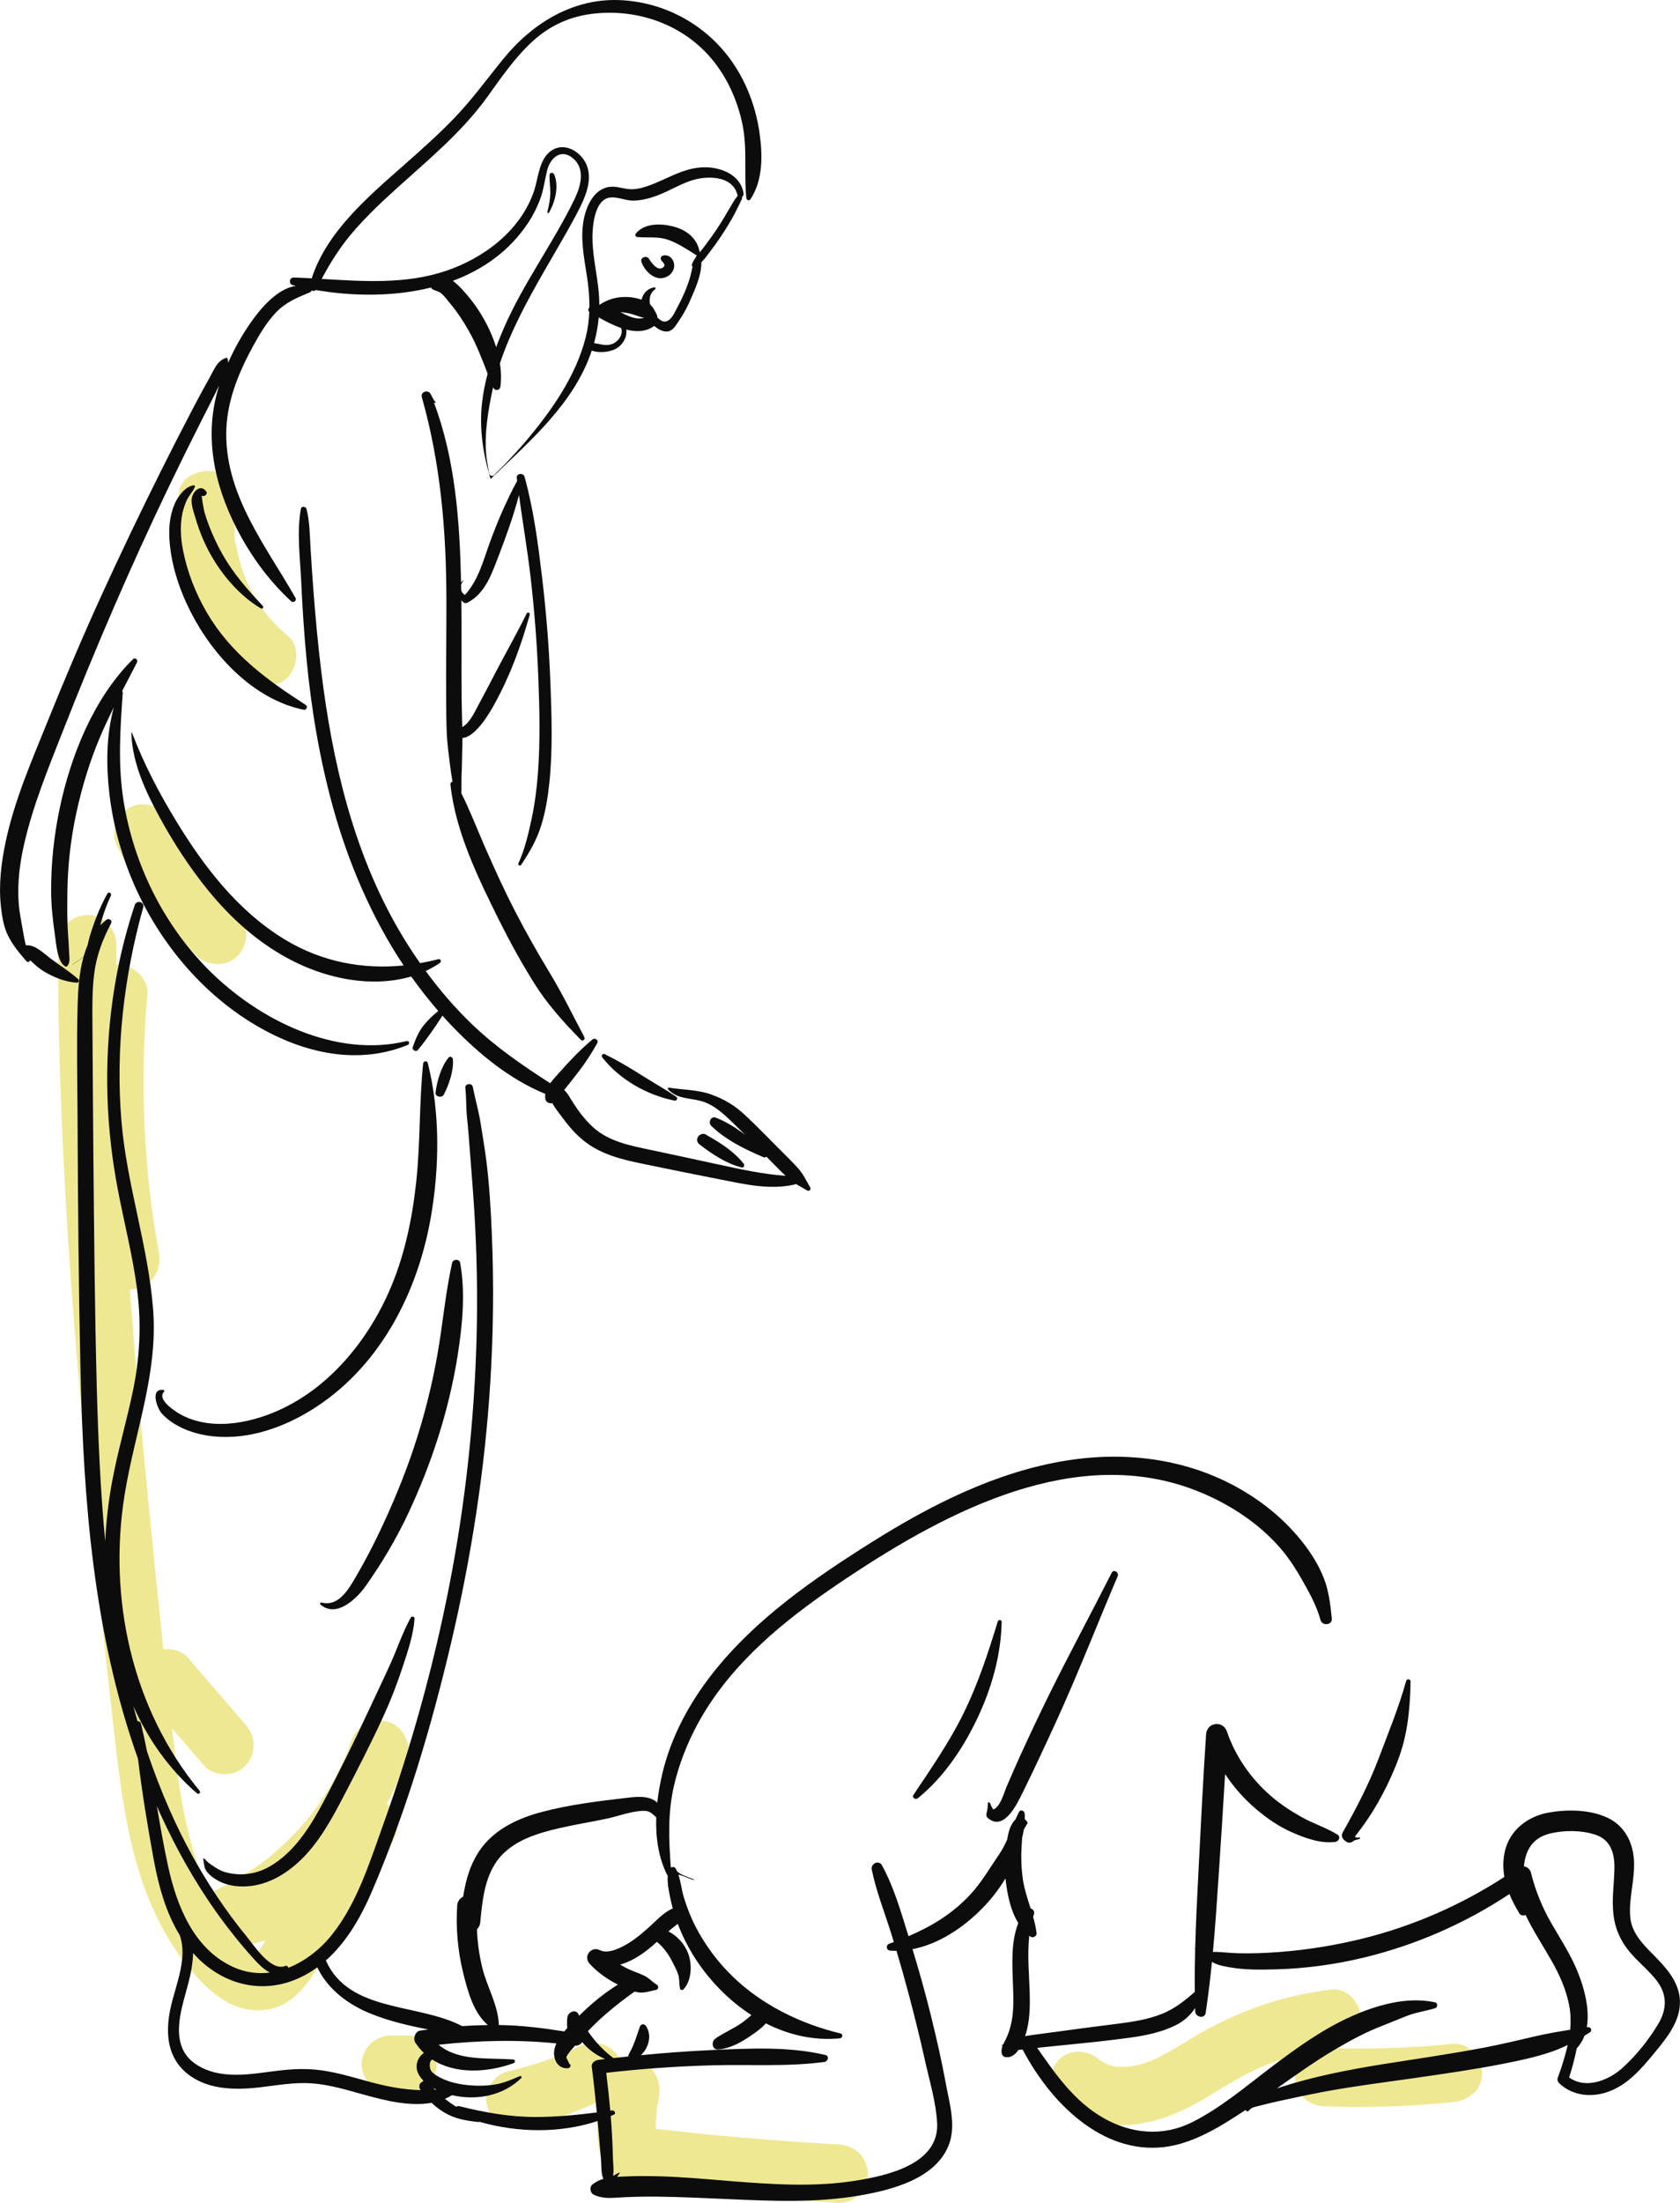 <svg xmlns="http://www.w3.org/2000/svg" width="824" height="1080" viewBox="0 0 824 1080"><g id="a"/><g id="b"><g id="c"><g id="d"><g><path d="M189.73 843.97c-7.95-1.81-14.98 2.41-17.59 9.99-.83 2.4-1.72 4.77-2.65 7.13-.03.09-.07.17-.1.24-.05.1-.1.21-.16.34-.45.99-.89 1.98-1.35 2.96-2.01 4.26-4.23 8.41-6.66 12.44-2.44 4.04-5.12 7.89-7.89 11.71l-.16.21c-.31.4-.63.79-.95 1.19-.68.84-1.38 1.68-2.08 2.51-1.52 1.8-3.09 3.55-4.7 5.27-3.22 3.44-6.61 6.72-10.15 9.82-1.77 1.55-3.59 3.05-5.43 4.52l-.13.1c-.12.08-.26.18-.43.3-1.03.74-2.05 1.5-3.08 2.22-7.38 5.17-15.25 9.58-23.48 13.23-.15-.31-.32-.61-.47-.92-.78-1.6-1.51-3.22-2.25-4.83-.04-.08-.07-.15-.1-.22-.04-.1-.08-.2-.12-.32-.39-1-.79-2-1.17-3.01-1.46-3.89-2.76-7.84-3.93-11.83-2.31-7.94-4.09-16.03-5.55-24.16-.72-4.01-1.35-8.03-1.93-12.06-.13-.88-.25-1.76-.37-2.64l-.02-.15c-.3-2.37-.6-4.75-.88-7.12-.53-4.48-1.05-8.97-1.56-13.45l15.76 18.28c4.9 5.69 15.26 5.4 20.23.0 5.56-6.06 5.23-14.16.0-20.23-9.42-10.92-18.83-21.85-28.25-32.77-2.86-3.32-7.58-4.59-12-4.01-2.59-24.44-5.03-48.91-7.44-73.36-3.39-34.39-6.46-68.8-8.99-103.26 1.45.07 2.89-.09 4.24-.53 7.9-2.56 11.43-9.69 9.99-17.59-1-5.48-1.93-10.98-2.75-16.49-.21-1.38-.4-2.76-.6-4.14l-.1-.73-.04-.3c-.31-2.54-.64-5.07-.93-7.61-1.23-10.84-2.1-21.73-2.6-32.63-.99-21.58-.51-43.21 1.35-64.73.65-7.47-7.04-14.63-14.3-14.3-.31.01-.6.05-.9.08-.02-3.4-.02-6.81-.02-10.21.0-7.48-6.58-14.65-14.3-14.3-7.76.35-14.29 6.28-14.3 14.3-.1 89.61 6.51 179.04 15.22 268.18 4.25 43.47 8.58 86.99 13.75 130.36 4.34 36.37 11.14 73.56 34.83 102.78 7.09 8.75 16.84 18.67 28.33 20.81 7.36 1.37 14.85.35 21.1-3.97 5.24-3.62 9.11-8.51 12.47-13.89 13.33-21.3 25.83-43.16 38.73-64.72 3.36-5.75 2.07-13.89-3.06-18.16 3.89-7.3 7.21-14.9 9.9-22.72 2.44-7.08-2.78-15.95-9.99-17.59zm-62.02 111.43c-.05.07-.09.14-.13.21-.07.07-.15.14-.23.22-.24.23-.58.66-.93 1.08-.05.02-.1.04-.15.05h0l-.05.02-.09-.05c-.06-.02-.13-.03-.2-.05.02-.01.07.0.13.0-.71-.42-1.41-.85-2.1-1.29.01-.04-1.65-1.26-1.9-1.49-.21-.19-.41-.38-.61-.57 2.99-.64 5.95-1.41 8.87-2.29-.86 1.39-1.72 2.78-2.6 4.15z" fill="#efe892"/><path d="M126.05 956.89l.07.04.13.03h0c-.08-.04-.15-.06-.2-.07h0z" fill="#efe892"/></g><path d="M141.21 311.75c-2.53-2.13-4.94-4.38-7.2-6.79-1.25-1.34-2.44-2.73-3.62-4.14-.22-.26-.37-.43-.46-.53-.33-.46-.64-.94-.96-1.39-1.9-2.7-3.65-5.51-5.23-8.41-.79-1.45-1.54-2.92-2.25-4.42-.01-.02-.17-.37-.36-.76-.13-.34-.78-1.83-.8-1.9-1.18-3.08-2.2-6.24-3.03-9.43-.41-1.6-.78-3.21-1.1-4.83-.18-.9-.33-1.8-.5-2.71-.44-2.39-.13.47.03.54-.97-.38-.66-9.23-.67-10.42.0-1.65.04-3.3.14-4.95.04-.73.1-1.46.16-2.19.05-.62.52-4.4.0-.57.55-3.99.68-7.39-1.44-11.02-1.74-2.97-5.14-5.8-8.55-6.57-6.72-1.53-16.51 2.06-17.59 9.99-2.3 16.81-1.16 33.81 4.96 49.77 6.02 15.69 15.31 30.06 28.23 40.96 5.71 4.82 14.7 6.02 20.23.0 4.88-5.31 6.1-15.07.0-20.23z" fill="#efe892"/><path d="M116.7 448.29c-3.53-3.61-6.95-7.33-10.22-11.17-1.64-1.92-3.23-3.88-4.81-5.85-.18-.22-.32-.4-.44-.54-.11-.15-.25-.33-.41-.56-.76-1.01-1.51-2.02-2.25-3.04-5.94-8.17-11.26-16.77-16-25.69-3.51-6.62-13.26-9.2-19.57-5.13-6.73 4.34-8.89 12.49-5.13 19.57 10.23 19.26 23.36 37.06 38.6 52.65 5.24 5.36 15.04 5.65 20.23.0 5.29-5.76 5.59-14.51.0-20.23z" fill="#efe892"/><path d="M214.1 1012.29c-.35-7.75-6.28-14.3-14.3-14.3h-8.14c-3.67.0-7.52 1.6-10.11 4.19-2.48 2.48-4.35 6.55-4.19 10.11.35 7.75 6.28 14.3 14.3 14.3h8.14c3.67.0 7.52-1.6 10.11-4.19s4.35-6.55 4.19-10.11z" fill="#efe892"/><path d="M425.7 1065.68c-.36-8.1-6.29-13.86-14.3-14.3-21.79-1.19-43.55-2.85-65.27-5-5.19-.51-10.38-1.06-15.57-1.63-2.83-.31-5.66-.63-8.49-.96-.14-.02-.29-.03-.44-.04.0-.45.0-.91.02-1.36.06-2.78.28-5.55.53-8.32.04-.42.06-.7.07-.87.04-.2.09-.46.16-.84.25-1.37.48-2.74.75-4.1 1.45-7.32-2.08-15.79-9.99-17.59-2.74-.62-5.76-.44-8.52.46-.31-.91-.71-1.77-1.22-2.57-4.44-6.89-12.37-8.67-19.57-5.13-1.57.77-3.14 1.53-4.73 2.26-.36.17-3.38 1.46-3.43 1.51-2.56 1.04-5.13 2.02-7.74 2.94-6.19 2.17-12.5 3.95-18.89 5.42-7.3 1.67-12.3 10.47-9.99 17.59 2.47 7.64 9.77 11.78 17.59 9.99 12.89-2.95 25.36-7.39 37.34-12.96-.5 3.82-.83 7.67-.95 11.52-.2 6.82-.02 14.22 4.1 19.99 5.18 7.25 12.3 9.18 20.66 10.21 6.12.76 12.25 1.42 18.39 2.07 25 2.65 50.07 4.65 75.18 6.02 7.48.41 14.63-6.87 14.3-14.3z" fill="#efe892"/><path d="M726.9 1016.36c-.32-7.1-6.33-15.11-14.3-14.3-20.11 2.03-40.32 2.73-60.52 2.11h.09c.17-.03.55-.08 1.16-.15 7.41-.86 14.68-5.96 14.3-14.3-.31-7.01-6.34-15.23-14.3-14.3-25.13 2.92-48.03 11.2-69.62 24.36-4.82 2.93-9.62 5.91-14.64 8.48-1.11.57-2.25 1.08-3.36 1.64-.32.14-.56.25-.75.33-.53.21-1.06.42-1.6.61-2.22.81-4.48 1.47-6.79 1.97-.38.08-.76.15-1.13.23-.67-.05-2.66.27-2.99.29-1.41.06-2.83.05-4.24-.04-.35-.03-.7-.05-1.05-.08-.42-.04-.71-.07-.89-.09-.57-.17-1.13-.38-1.46-.47-.56-.15-1.12-.33-1.68-.51-.65-.39-2.24-1.12-2.43-1.24-.3-.18-.59-.39-.88-.59-.1-.09-.21-.18-.34-.3-5.58-4.98-14.8-5.91-20.23.0-5 5.45-5.96 14.9.0 20.23 9.66 8.63 22.39 12.7 35.32 11.55 13.08-1.16 24.8-6.19 36.05-12.78 5.24-3.07 10.34-6.36 15.62-9.35 2.59-1.46 5.22-2.85 7.89-4.15 1.15-.56 2.31-1.1 3.47-1.63.57-.26 1.15-.51 1.72-.76.19-.08.42-.17.74-.3 5.58-2.13 11.2-4.08 16.98-5.59 1.83-.48 3.67-.91 5.52-1.31-4.4 2.54-7.58 7.4-7.35 12.48.36 7.98 6.28 14.01 14.3 14.3 21.05.76 42.12.08 63.08-2.03 7.42-.75 14.67-6.04 14.3-14.3z" fill="#efe892"/><g><path d="M689.69 824.11c-3.55 12.88-8.71 25.34-13.42 37.84-4.77 12.67-11.05 24.67-17.69 36.45-.84 1.5-.26 3.12 1.07 4.07.27.19.54.39.81.58.96.69 2.57.4 3.36-.43.48-.51 2.41-.72 3.1-1.08.39-.2.11-.78-.29-.68-1.22.31-1.73.03-2.05-.51 8.41-10.42 14.9-22.08 19.96-34.49 2.76-6.76 4.6-13.24 5.7-20.43 1.06-6.98 1.51-13.95 1.61-21.02.02-1.24-1.82-1.48-2.15-.29z" fill="#0c0c0c"/><path d="M489.38 794.96c-4.67 15.36-9.61 30.44-16.71 44.9-6.96 14.19-15.86 27.05-24.64 40.13-.93 1.39 1.03 2.57 2.15 1.66 12.8-10.39 22.36-24.7 29.35-39.52 6.86-14.55 11.47-30.73 11.76-46.91.02-1.11-1.59-1.29-1.91-.26z" fill="#0c0c0c"/><path d="M545.24 771.14c-10.07 19.89-20.67 39.5-30.55 59.47-4.81 9.73-9.44 19.59-13.97 29.45-2.4 5.23-4.64 10.52-6.95 15.79-1.27 2.89-3.07 10.09-6.64 11.33-.62-1-1.14-2.03-1.58-3.16-.2-.53-1.02-.49-1.03.14.0 1.7-.2 3.28-.67 4.91-.21.74.0 1.71.59 2.23 7.87 6.85 14.33-6.7 16.96-12.03 5.75-11.65 11.21-23.4 16.62-35.22 10.73-23.43 20.04-47.49 30.15-71.2.83-1.95-1.92-3.7-2.93-1.71z" fill="#0c0c0c"/><path d="M286.64 508.53c-5.56-10.45-10.66-21.04-16.8-31.18-5.99-9.88-11.69-19.94-17.01-30.2-5.32-10.26-10.08-20.77-14.74-31.34-3.91-8.89-7.41-18.13-11.79-26.84.1-3.37-.06-6.78.12-10.14.21-3.87.18-7.78.3-11.65.06-1.78.07-3.57.07-5.36 6.64-.36 13.79-13.02 16.02-17.12 7.61-13.94 12.73-28.11 17.03-43.32.25-.87-1.08-1.49-1.5-.63-5.08 10.38-10.91 20.45-16.2 30.74-2.6 5.06-5.29 10.06-7.97 15.08-1.29 2.41-4.01 8.21-7.44 9.87-.1-4.78-.28-9.56-.32-14.33-.13-15.93.08-31.85-.11-47.78.35.4.76.78 1.21 1.12.52.39 1.29.28 1.83.0 8.77-4.52 11.98-14.5 15.31-23.13 3.77-9.77 7.23-19.52 9.9-29.58 1.83 13.47 4.15 26.88 5.71 40.39 1.89 16.38 3.16 32.84 3.79 49.32.59 15.55.96 31.25-.22 46.78-.57 7.5-1.52 14.92-3.09 22.28-1.52 7.13-3.39 15.1-6.45 21.72-.41.9.78 1.62 1.33.78 4.26-6.41 7.64-12.19 9.92-19.58 2.05-6.66 3.17-13.61 3.9-20.53 1.7-16.13 1.15-32.62.54-48.8-.65-17.08-1.98-34.12-3.99-51.09-1.99-16.83-4.17-33.92-8.71-50.27-.56-2.03-4.08-1.72-3.82.52.06.5.13 1.01.19 1.51-5.2 9.63-9.51 19.58-13.27 29.87-3.26 8.9-5.75 18.99-12.38 26.07-.86-.54-1.46-1.33-1.77-2.23-.02-.91-.03-1.82-.05-2.74.2-.71.57-1.4 1.12-2.02.07-.08-.03-.23-.12-.16-.39.29-.72.62-1.03.96-.64-29.65-2.8-60.27-13.32-88.17.12.05.24.11.33.17.3.2.68-.28.39-.51-1.01-.82-1.72-2.89-2.44-4.02-1.37-2.14-4.94-.81-4.2 1.77 9.19 32.38 11.94 65.23 12.05 98.78.05 16.75-.26 33.5-.11 50.25.07 8.09.0 16.29 1.02 24.33.63 4.91 1.18 10.09 2.09 15.14-.6.14-1.1.61-1.03 1.33 2.42 23.06 13.58 45.86 23.77 66.38 5.27 10.59 10.99 20.96 17.25 30.99 6.46 10.35 14.46 19.2 22.98 27.88.87.89 2.25-.24 1.68-1.3z" fill="#0c0c0c"/><path d="M331.63 537.69c-5.62-3.78-11.58-7.13-17.31-10.75-5.82-3.68-11.5-7.04-17.67-10.09-1.09-.54-1.95.7-1.24 1.6 8.47 10.81 21.88 18.49 35.41 21.15 1.17.23 1.81-1.24.81-1.91z" fill="#0c0c0c"/><path d="M397.41 582.21c-2.01-3.44-3.39-6.55-6.06-9.52-2.8-3.11-5.79-6.02-8.75-8.97-5.8-5.78-11.48-11.72-17.48-17.29-4.93-4.58-9.94-7.5-16.22-9.8-6.52-2.38-13.92-2.25-20.72-3.36-.48-.08-.84.44-.48.83 4.32 4.8 10.71 4.15 16.51 5.82 6.77 1.95 12.18 7.6 17.12 12.4 1.38 1.34 2.74 2.69 4.1 4.05-4.52-3.45-9.36-6.49-14.4-8.42-2.27-.87-3.82 2.36-2.28 3.91 6.84 6.9 16.86 11.72 25.69 15.5.53.23 1.12.07 1.5-.26.54.55 1.08 1.11 1.62 1.66 2.56 2.61 5.11 5.23 7.77 7.73-10.89-.8-21.43-3.04-32.12-5.38-11.29-2.47-22.59-4.88-33.89-7.28-10.24-2.17-20.8-4.08-28.75-11.45-3.64-3.38-6.64-7.37-9.35-11.52-1.65-2.52-2.73-4.87-4.52-6.46 3-3.63 6.78-8.6 7.31-9.28 3.34-4.29 6.2-8.86 8.9-13.6.89-1.56-1.11-2.93-2.39-1.84-5.55 4.71-10.48 9.73-15.29 15.2-1.6 1.82-3.71 3.92-5.34 6.22-13.47-8.63-26.65-17.67-38.25-28.79-8.39-8.05-15.99-16.87-22.85-26.23 2.43-1.13 4.78-2.44 6.99-3.99.9-.63.38-2.12-.77-1.82-2.99.78-5.98 1.42-8.98 1.95-3.59-5.13-6.98-10.4-10.14-15.81-22.71-38.88-32.94-83.17-38.35-127.48-1.62-13.27-2.84-26.58-3.85-39.91-.52-6.81-.97-13.63-1.38-20.44-.39-6.37-.37-12.9-2-19.09-.34-1.29-2.48-1.42-2.74.0-2.1 11.58-.32 24.41.2 36.13.55 12.48 1.39 24.96 2.57 37.4 2.32 24.47 6.4 48.92 12.95 72.63 7.57 27.39 18.93 54.02 34.69 77.71-20.17 2.02-40.21-1.79-58.21-12.68-22.78-13.78-39.38-35.27-53.08-57.67-8.57-14.01-16.08-28.36-21.94-43.72-.07-.17-.35-.16-.34.05.5 14.89 6.95 28.63 13.97 41.5 6.81 12.49 14.64 24.5 23.6 35.56 17.75 21.93 41.48 39.53 69.9 43.94 9.73 1.51 20.2 1.25 29.81-1.58 4.14 5.85 8.57 11.49 13.28 16.91-2.4 1.93-4.66 4.06-6.63 6.38-2.93 3.47-4.4 7.13-5.89 11.33-.49 1.37 1.56 2.6 2.5 1.45 4.45-5.44 8.3-11.02 12.06-16.86 1.62 1.81 3.27 3.59 4.95 5.34 13.01 13.5 28.1 25.89 45.54 33.04-.14.82-.17 1.65-.02 2.49.29 1.65 2 2.3 3.47 2.05 1.19 2.36 3.07 4.56 4.62 6.68 3.05 4.19 6.39 8.16 10.41 11.45 8.53 6.99 19.05 9.48 29.62 11.65 12.49 2.56 24.98 5.12 37.49 7.57 12.02 2.35 24.46 5.32 36.64 2.52.25-.06.47-.16.65-.28 1.78 1.1 3.63 2.07 5.57 3.22.92.55 2-.54 1.47-1.47z" fill="#0c0c0c"/><path d="M329.11 532.92s-.03.05.0.05.03-.05.0-.05z" fill="#0c0c0c"/><path d="M364.75 570.55c-4.82-6.09-11.49-10.29-18.22-14.06-2.48-2.14-6.89 2.02-3.26 4.76 6.25 4.71 12.79 9.17 20.42 11.13 1.14.29 1.71-1.01 1.07-1.83z" fill="#0c0c0c"/><path d="M199.47 510.43c-35.02 8.47-72.78-10.46-97.1-34.87-22.23-22.31-36.82-51.93-41.78-82.97-2.83-17.72-1.63-35.23-.38-53.01.03-.36-.12-.6-.32-.75 2.43-4.68 4.89-9.35 7.3-14.07.64-1.26-.94-2.59-2-1.54-19.19 19.01-30.45 47.1-35.92 73.14-2.85 13.57-4.3 27.43-4.19 41.3.06 6.99.89 14.02 1.88 20.94.54 3.77 1.21 13.54 5.21 15.29.23.1.48.1.66-.09 1.7-1.68 1.18-4.03 1.09-6.29-.13-3.22-.32-6.44-.55-9.66-.48-6.73-.39-13.45-.32-20.19.14-13.11 1.59-26.23 4.38-39.05 2.79-12.84 6.62-25.48 11.77-37.58 2.06-4.84 4.3-9.56 6.63-14.23-3.73 13.58-3.81 28.26-2.21 42.12 1.92 16.64 6.61 32.88 13.65 48.07 14.22 30.66 38.84 57.65 69.85 71.78 19.9 9.07 42.17 12.04 62.86 3.54 1.13-.46.73-2.18-.52-1.87z" fill="#0c0c0c"/><path d="M149.91 345.57c-19.08-12.21-36.76-25.22-48.42-45.17-5.58-9.55-9.67-19.99-11.77-30.86-1.02-5.28-1.38-10.9-.56-16.24.4-2.61 1.21-5.13 2.23-7.57 1.08-2.6 3.12-4.51 4.18-7.01.13-.32.0-.84-.45-.79-4.32.49-7.97 5.6-9.53 9.3-2.23 5.29-2.84 11.12-2.51 16.82.7 12.34 4.75 24.7 10.3 35.68 10.94 21.65 30.88 43.12 55.5 48.26 1.46.3 2.31-1.59 1.02-2.41z" fill="#0c0c0c"/><path d="M128.9 297.1c-7.38-7.95-14.13-15.47-19.56-24.95-2.61-4.56-4.9-9.43-6.79-14.33-.86-2.24-1.63-4.51-2.3-6.81-.29-1-1.48-8.03-1.29-7.94 1.26.61 3.16-.76 2.15-2.15-2.75-3.79-6.59.04-7.07 3.53-.41 2.98.94 6.45 1.75 9.28 1.05 3.68 2.35 7.27 3.86 10.78 5.6 13.07 15.94 26.5 28.32 33.8.77.45 1.53-.58.94-1.21z" fill="#0c0c0c"/><path d="M813.19 960.69c-5.73-5.96-12.76-11.85-13.58-20.63-.88-9.43 2.45-18.83 1.79-28.31-.62-8.9-4.77-16.76-13.12-20.62-8.55-3.95-19.44-4.07-28.58-2.48-10.38 1.8-19.37 8.68-21.66 19.3-.91 4.24-.88 8.33-.18 12.28-21.2 13.76-44.65 24.03-69.18 30.14-13.57 3.38-27.35 5.63-41.29 6.68-6.69.5-13.42.78-20.13.6-3.51-.1-6.99-.51-10.49-.65-.92-.04-1.38.0-1.87.05 1.17-12.61 2.02-25.25 2.85-37.88 1.08-16.45 2.17-32.9 3.13-49.36 4.28 6.45 9.43 12.3 15.4 17.34 5.4 4.56 11.21 8.51 17.69 11.34 6.32 2.76 13.92 5.51 20.94 4.57 1.82-.24 2.82-2.56.99-3.67-5.5-3.33-11.85-5.33-17.49-8.5-5.39-3.03-10.65-6.49-15.31-10.57-9.69-8.47-17.16-19.21-21.34-31.41-1.92-5.59-9.8-4.53-10.2 1.38-1.51 22.64-2.62 45.31-3.78 67.96-.63 12.37-1.26 24.77-1.58 37.17-.13-.08-.26-.15-.39-.23-.05-.03-.1.05-.05.09.15.09.29.18.44.26-.18 7.02-.26 14.04-.19 21.06-4.98 4.36-9.84 8.27-16.17 10.8-6.92 2.76-14.41 3.89-21.76 4.83-9.73 1.23-19.46 2.46-29.18 3.82-5.27.74-10.56 1.36-15.82 2.17-.09.01-.2.03-.29.04.16-.47.3-.92.42-1.33 1.83-6.11 2-12.7 1.85-19.02-.23-9.73-1.31-19.36-.21-28.89.21.17.4.35.62.51 1.13.84 3.14-.28 2.96-1.7-.35-2.73-.97-5.38-1.71-8.01.13-.42.24-.85.38-1.27.5-1.5-.43-2.55-1.62-2.85-1.63-5.2-3.39-10.39-4.01-15.88-.54-4.78-.74-9.65-.4-14.45.09-1.32.14-2.91.29-4.47.32-1.29.59-2.58.8-3.87.41-.86 1.78-3 1.75-3.07.04.09.17.06.14-.04-.26-1.03-.63-1.16-1.41-2.02.02-.93.0-1.85-.07-2.75-.11-1.37-2.05-2.18-2.79-.75-.62 1.21-1.19 2.44-1.73 3.68-2.55 2.48-3.45 6.21-4.03 9.76-1.12 2.53-2.37 4.99-3.97 7.32-4.61 6.72-8.47 13.57-14.06 19.61-8.71 9.42-19.01 15.66-30.4 20.53-3.61-11.72-7.11-24-13-34.75-1.55-2.84-5.61-.83-5.01 2.11 2.18 10.7 6.34 21.05 9.59 31.47.42 1.34.82 2.68 1.23 4.03-.74.28-1.49.55-2.24.82-1.83.66-1.52 3.24.46 3.38 1.03.07 2.06.1 3.08.09 2.15 7.2 4.19 14.42 6.11 21.68 2.81 10.62 5.47 21.28 7.84 32 2.21 9.97 5.42 20.46 5.99 30.67 1.12 20.18-24.32 25.82-39.68 28.31-20.5 3.32-41.39 1.87-61.98.22-11.76-.94-23.46-2.07-35.27-2.34-5.57-.13-11.16-.15-16.72.12-1.14.06-2.25.1-3.35.17.51-.6.97-1.27 1.35-2.05.06-.11-.11-.21-.17-.1l-3.12 1.6c.51-2.85-.04-6.14-.09-8.87-.09-4.97-.33-9.92-.65-14.88-.12-1.84-.26-3.68-.41-5.52.51-.22 1.01-.43 1.52-.66 1.29-.59.28-2.26-.88-2.09-.28.04-.57.08-.86.12-.55-6.2-1.24-12.38-1.99-18.56 17.12-1.96 34.31-3.18 51.54-3.67 18.49-.53 37.11.8 55.46-1.65 1.78-.24 2.56-2.93.46-3.43-17.98-4.21-36.69-3.24-55.03-2.43-11.82.52-23.63 1.39-35.41 2.54 3.8-3.61 5.53-9.7 2.48-14.34-.8-1.22-2.53-.96-3.01.39-1.61 4.57-2.86 9.13-5.37 13.39-.24.41-.32.81-.29 1.18-2.43.26-4.85.52-7.27.8-4.78-3.47-9.13-8.16-12.56-13.19 2.66-2.8 5.45-5.48 8.37-8.02 3.62-3.16 7.36-6.16 11.23-8.99 1.09-.8 2.22-1.58 3.31-2.41.56.15 1.12.28 1.68.37 3.11.51 5.86-.62 8.89-1.2 1.21-.23 1.32-1.98.33-2.55-2.12-1.24-3.68-3.13-5.85-4.25-2.43-1.25-5.14-2.04-7.62-3.19-1.58-.72-3.08-1.54-4.54-2.42.94-.24 1.9-.54 2.88-.94 4.76-1.91 8.87-4.76 12.75-8.07.82-.7 1.63-1.41 2.43-2.14 3.09 2.54 5.58 5.89 7.37 9.41.99 1.96 2.26 4.29 2.99 6.35.79 2.25.49 4.77.95 7.13.15.75 1.17.94 1.67.44 4.21-4.28 4.36-12.63 2.26-17.87-1.89-4.71-5.3-8.37-9.59-10.56 1.23-1.08 2.49-2.13 3.8-3.12.16-.12.44-.33.78-.6.51 1.34 1.06 2.67 1.63 4 4.49 10.37 10.84 19.69 18.73 27.79 4.76 4.89 10.06 9.28 15.77 12.95-1.47 1.23-2.91 2.5-4.48 3.64-4.19 3.04-9.02 4.93-13.23 7.89-2.09 1.47-1.65 5.62 1.45 5.34 5.97-.53 11.43-3.61 16.29-6.98 2.25-1.56 4.62-3.25 6.51-5.25.19-.2.36-.4.52-.59 11.11 5.65 23.47 8.57 36.31 7.35 1.29-.12 1.76-2.05.32-2.4-19.58-4.69-38.68-14.03-53.2-28.21-7.19-7.02-13.3-15.27-17.91-24.2-2.38-4.61-4.28-9.52-5.78-14.48-1.02-3.37-1.45-7.52-2.65-11.02 2.57.69 6.23 2.38 7.55 2.71.16.04.27-.2.12-.27-1.91-.92-6.81-2.21-8.33-4.1-.19-.41-.37-.81-.59-1.19h0c-.5-.92-1.62-1.04-2.44-.54-1-13.73-1.6-27.01 1.68-40.71 3.59-14.96 10.23-29.26 18.96-41.9 18.2-26.35 44.68-45.68 71.17-62.98 49.53-32.34 112.95-63.7 171.81-36.75 12.79 5.86 24.62 13.86 34.1 24.31 4.77 5.25 8.56 11.05 12.04 17.21 3.57 6.31 7.01 12.46 8.92 19.48.81 2.96 5.86 2.5 5.53-.75-.68-6.67-1.48-13.67-3.96-19.91-2.41-6.07-5.76-11.54-9.74-16.71-8.43-10.97-19.2-19.99-31.18-26.87-25.99-14.91-56.04-18.68-85.34-13.99-34.39 5.51-66.35 21.71-95.55 40.08-28.37 17.84-57.03 37.64-77.93 64.23-11.44 14.54-20.36 31.01-24.65 49.09-1.08 4.57-1.97 9.39-2.51 14.31-3.86-3.66-10.18-2.91-15.02-2.35-13.92 1.63-28.22 3.35-41.79 6.97-11.08 2.96-22.04 7.96-29.17 17.27-5.43 7.1-7.87 15.54-9.23 24.21-1.55.78-2.79 2.25-2.92 4.2-.71 11.17.27 22.42 2.97 33.29 2.18 8.79 4.94 19.36 12.07 25.46-4.22.05-8.43.22-12.63.51-21.65-11.38-55.48-6.53-66.83-32.17 10.25-9.03 17.31-21.53 22.69-34.08 16.78-39.14 29.12-80.65 38.84-122.06 9.82-41.85 16.49-84.61 19.14-127.53 1.5-24.19 1.77-48.45.73-72.67-.51-12.01-1.19-24.11-2.72-36.04-.78-6.06-1.8-12.06-2.76-18.09-.97-6.07-2.67-11.85-3.85-17.88-.4-2.04-3.91-1.61-3.67.5.57 5 .33 9.94.88 14.91.57 5.25.94 10.51 1.34 15.78.78 10.27 1.65 20.53 2.26 30.81 1.19 20.02 1.59 40.08 1.07 60.13-1.05 40.94-5.49 81.84-13.33 122.04-7.81 40.06-18.81 79.48-32.6 117.89-6.53 18.18-12.68 38.06-24.83 53.41-5.65 7.14-13.19 13.17-21.54 16.44-.21-.66-.85-1.2-1.58-.89-7.03 2.89-15.41-10.17-19.13-14.71-5.18-6.3-10.01-12.88-14.53-19.67-8.86-13.3-16.51-27.39-22.97-42-4.17-9.43-7.87-19.06-11.16-28.82-.9-4.55-1.88-9.1-2.96-13.62-.2-.83-.95-1.2-1.68-1.17-.72-2.47-1.42-4.94-2.08-7.43 7.19 16.2 17.41 30.83 31.23 42.8.88.76 2-.38 1.27-1.27-33.17-40.11-44.97-94.38-36.74-145.25 4.91-30.36 16.34-59.2 13.98-90.43-2.36-31.29-12.94-61.27-15.55-92.57-2.95-35.36 1.16-70.77 10.68-104.89.75-2.68-3.26-3.74-4.13-1.14-10.06 29.97-14.32 61.77-13.43 93.35.44 15.85 2.27 31.63 5.29 47.19 3.1 15.96 7.15 31.77 9.25 47.91 2.16 16.55 1.44 32.78-1.9 49.12-3.16 15.46-7.73 30.6-10.53 46.13-1.68 9.35-2.76 18.81-3.19 28.3-2.38-25.13-3.46-50.41-4.14-75.61-1.01-37.72-1.29-75.46-1.67-113.18-.21-21.12-.29-42.24-.45-63.36-.07-8.78-.22-17.6.88-26.34 1.08-8.62 4.17-16.81 8.23-24.45.82-1.55-1.04-2.79-2.31-1.78-1.06.84-2.04 1.74-2.94 2.7 1.22-5.02 3.01-9.9 5.19-14.57.53-1.14-1.09-2.15-1.72-1.01-3.56 6.46-6.25 13.14-8.4 20.17-.47 1.54-.96 3.33-1.35 5.22-.78 1.82-1.42 3.72-1.97 5.66l-5.35 3.68s0 .11.05.08l5.27-3.62c-2.14 7.69-2.65 16.07-2.86 23.56-.53 19.23-.1 38.53-.02 57.76.18 40.21.52 80.43 1.41 120.64 1.42 64.36 6.47 130.1 28.21 191.01 2.02 16.6 4.71 33.14 7.74 49.56 2.37 12.81 5.94 25.9 12.76 36.99 3.94 11.27-1.87 24.05-4.37 35.05-2.54 11.17-2.36 23.3 6.69 31.63 9.99 9.2 24.38 9.37 37.07 7.89 8.34-.97 16.63-2.52 25.06-1.96 8.79.58 17.3 3.2 25.75 5.53 10.28 2.84 22.44 5.98 33.29 4.03 2.03 1.92 4.27 3.62 6.73 5.02 5.13 2.93 10.3 3.74 16.09 4.4.26.03.48-.02.67-.11 18.73 5.37 39.6 5.7 57.96-.37.12 1.31.25 2.63.37 3.94.45 4.96.87 9.92 1.3 14.88.27 3.12-.05 6.66 1.15 9.54-1.89.55-3.69 1.41-5.41 2.79-1.51 1.21-1.06 4.11.64 4.93 4.92 2.37 9.55 1.52 14.88 1.28 5.57-.26 11.14-.36 16.72-.29 11.19.14 22.41.67 33.59 1.17 21.88.97 43.97 1.99 65.65-1.8 15.6-2.73 36.91-8.17 43.36-24.71 3.69-9.46.32-20.43-1.42-29.98-2.07-11.37-4.68-22.66-7.45-33.88-2.67-10.8-5.68-21.5-8.92-32.14 13.07-2.53 25.18-10.74 34.31-20.1 4.27-4.37 8.13-9.31 11.28-14.61.01.13.02.27.04.4.84 7.24 2.35 15.19 6.25 21.5-3.62 9.28-2.97 20.05-2.62 29.84.22 6.16.52 12.49-.68 18.57-.55 2.79-1.4 5.52-2.6 8.1-.47 1-1.03 1.98-1.49 2.99-.18.1-.36.19-.55.27-.16.06-.22.35.0.38.08.01.16.04.25.05-.49 1.26-.73 2.56-.35 3.96.28 1 1.15 1.55 2.14 1.63 2.51.2 4.49-1.41 6.02-3.6.66-.04 1.34-.1 2.01-.18 13.19 25.21 38.35 51.42 69.33 47.84 14.34-1.66 28.03-10.24 40.03-18.22.39.7.97 1.03 1.64.31.05-.04.1-.08.18-.15.19-.28.43-.53.71-.73 1.12-.67.84-.58 2.51-1.03 3.69-1 7.44-1.87 11.18-2.71 7.5-1.67 15-3.25 22.55-4.66 14.61-2.73 29.39-4.55 44.09-6.66 14.69-2.11 29.39-4.21 43.95-7.08 7.51-1.48 15-3.09 22.28-5.49 3.13-1.03 6.06-2.26 8.9-3.63-1.3 5.48-2.92 10.85-4.91 16.13-.32.84.05 1.97.68 2.57 6.6 6.25 15.89 7.22 24.3 4.15 9.56-3.49 16.31-11.47 22.57-19.11 5.92-7.22 12.7-15.39 12.4-25.31-.25-8.23-5.33-14.67-10.79-20.35zm-576.62 4.13c-1.53-6.24-2.39-12.56-2.66-18.92.88-.82 1.5-1.92 1.63-3.22.97-10.3 1.99-21.57 8.2-30.25 5.47-7.64 14.36-11.65 23.12-14.19 10.14-2.93 20.64-4.42 30.95-6.63 5.65-1.21 11.84-3.64 17.63-3.78 3.37-.08 4.26 1.28 6.43 3.19-.32 10.05 1.12 20.12 5.65 28.81-.32 3.93.78 8.53 1.51 12 .28 1.31.6 2.61.95 3.89-4.26 1.62-8.6 6.44-11.23 8.77-3.19 2.83-6.37 5.66-10 7.93-3.49 2.18-10.22 5.87-14.5 3.72-4.26-2.14-8.34 2.99-5.09 6.6 3.85 4.27 8.75 7.68 13.89 10.29-1.37.85-2.72 1.74-4.03 2.66-5.37 3.74-10.35 7.99-14.96 12.62-.11-.23-.22-.45-.32-.68-1.33-2.97-5.2-1.04-5.48 1.48-.19 1.78-.2 3.5-.04 5.21-.49.54-.98 1.09-1.45 1.66-10.55-1.66-21.07-2.99-31.81-3.13-.1.0-.19.0-.29.0-.28-9.73-5.8-18.62-8.1-28.03zm-154.16-50c-2.12-9.74-3.82-19.55-5.49-29.36.57 1.29 1.13 2.58 1.71 3.87 7.89 17.29 17.23 33.95 28.34 49.38 5.44 7.56 11.29 14.84 17.54 21.74 2.13 2.35 4.89 5.19 7.88 6.66-5.82.74-11.84.04-17.75-2.6-19.56-8.74-27.98-30.13-32.23-49.69zm125.32 105.37c-.43.28-.86.59-1.29.93-.85.67-1 2.3-.41 3.17.11.16.22.31.33.47-8.75-.21-17.4-1.92-26.19-4.37-7.44-2.08-14.87-4.26-22.54-5.34-7.28-1.02-14.44-.67-21.72.23-13.1 1.62-27.91 4.64-39.76-3.18-11.34-7.48-8.87-21-5.82-32.23 2-7.34 4.28-14.85 4.36-22.31 1.47 1.64 3.04 3.22 4.74 4.71 13.5 11.81 31.13 15.05 47.56 7.39 3.09-1.44 5.95-3.16 8.63-5.1 5.18 10.9 15.43 18.44 26.56 22.86 8.9 3.54 18.36 5.78 27.9 7.6-1.31.17-2.62.36-3.93.55-2.55.38-3.72 3.95-2.42 5.94 1.23 1.88 2.63 3.54 4.15 4.99-1.32.92-2.4 2.25-3.01 3.86-1.44 3.81.2 7.19 2.85 9.83zm5.59 4.4c-.29-.29-.58-.59-.86-.88.53.3 1.06.57 1.58.82-.24.02-.47.05-.71.06zm80.3-14.68c-1.63.2-3.64 1.4-3.38 3.38.97 7.46 1.76 14.93 2.48 22.41-9.97 1.28-20.13 2.23-30.1 2.23-12.65.0-24.94-2.22-37.18-5.25-.67-.17-1.22-.04-1.63.25-1.94-1.17-3.8-2.49-5.58-3.91 1.2-.51 2.37-1.1 3.51-1.79 11.8 2.8 25.1.31 33.91-8.38.52-.51-.14-1.19-.72-.94-4.14 1.78-7.96 3.44-12.43 4.14-4.4.69-9.09.7-13.53.21-4.39-.48-8.76-1.48-12.74-3.47-1.66-.83-3.48-1.85-4.65-3.32-1.1-1.38-1.2-5.17.5-5.66 11.35 7.33 27.28 6.34 39.88 1.7.95-.35.79-1.68-.24-1.76-12.11-.94-26.94.96-36.57-7.23 18.97-2.14 38.71-2.61 57.75-.66-.48 1.08-.84 2.19-1.03 3.31-.73 4.45 1.75 9.34 6.81 8.84 1-.1 1.72-1.61.58-2.14-.51-1.06-1.02-2.12-1.53-3.18.34-.82.8-1.58 1.36-2.26.79-1.13 1.78-2.1 2.67-3.14.09-.11.19-.22.28-.33 1.34.11 2.88-.57 3.49-1.74 1.19 1.36 2.47 2.65 3.87 3.82 2.32 1.94 4.79 3.34 7.39 4.47-1.05.13-2.11.25-3.16.38zm459.15-11.49c-8 1.85-15.96 3.78-24.02 5.34-17 3.28-34.15 5.67-51.24 8.41-16.63 2.67-33.62 6.01-49.66 11.23-.53.17-1.06.35-1.59.52 9.34-6.59 18.64-13.25 28.48-19.06 7.45-4.41 15.3-8.61 23.39-11.71 4.14-1.59 8.21-3.36 12.35-4.94 4.3-1.63 8.96-2.28 13.35-3.58 1.37-.41 1.53-2.61.0-2.93-13.93-2.93-28.59 1.36-41.23 7-13.85 6.18-26.65 15.39-38.7 24.51-12.53 9.48-25.02 20.17-39.12 27.26-14.27 7.17-29.81 5.8-43.52-2.02-14.3-8.15-23.39-21.29-32.57-34.42 4.59-.47 9.18-.95 13.77-1.41 10.67-1.05 21.38-2.14 32-3.61 7.64-1.05 15.29-2.65 22.25-6.09 3.6-1.78 7.2-4.76 9.46-8.41.02.57.02 1.14.04 1.7.09 2.8 4.68 3.74 5.14.7 1.25-8.33 2.25-16.69 3.09-25.07.08.05.14.11.22.16 2.69 1.64 6.29 2.17 9.35 2.68 7.14 1.18 14.59 1.07 21.81.87 14.46-.4 28.96-2.36 43.02-5.75 25.48-6.13 49.69-16.74 71.5-31.17 1.34 3.27 3.03 6.45 4.92 9.55.6.99 2.03 1.18 2.98.67 3.73 7.86 8.7 15.32 12.83 22.6 3.85 6.78 7.03 13.92 8.55 21.6.82 4.19.84 8.14.55 12.11-5.82.9-11.57 1.91-17.39 3.26zm42.87 15.58c-6.8 6.05-17.87 10.44-26.02 4.53 1.52-4.68 2.77-9.42 3.73-14.24 1.71-1.83 2.95-3.93 3.81-6.2.87-.54 1.75-1.08 2.63-1.65 1.4-.91.44-2.77-1.08-2.55-.14.02-.29.04-.43.06 1.75-9.88-1.99-21.77-5.61-29.86-3.39-7.56-7.97-14.49-12.06-21.67-4.44-7.81-7.58-15.7-9.76-24.41-.38-1.53-1.84-2.72-3.41-3 .74-7.38 3.83-13.69 12.37-15.94 6.98-1.83 15.87-1.82 22.74.48 7.84 2.63 9.49 9.7 9.28 17.14-.2 7.43-1.33 14.66-.46 22.11.79 6.74 3.35 12.57 7.63 17.81 4.18 5.11 9.51 9.2 13.54 14.43 5.19 6.72 5.16 13.89.84 21.18-4.61 7.77-11 15.76-17.75 21.77z" fill="#0c0c0c"/><path d="M201.48 793.08c-3.99 7.18-6.66 15.29-10.04 22.78-3.45 7.64-7.1 15.21-10.64 22.81-6.97 14.94-14.24 29.83-21.96 44.4-6.47 12.2-14.31 24.99-26.61 32.07-5.13 2.95-11.13 4.31-17.03 3.67-2.77-.3-5.62-.95-8.07-2.32-1.82-1.02-5.57-3.39-6.78-5.14-.23-.34-.79-.14-.68.29.53 2.08.25 3.74 1.49 5.58 1.18 1.76 3.03 3.17 4.81 4.28 3.97 2.47 8.63 3.43 13.27 3.41 10.99-.04 20.68-5.63 28.4-13.11 8.84-8.57 14.93-19.71 20.58-30.52 6.93-13.27 13.8-26.59 20.02-40.22 3.53-7.72 6.53-15.55 9.19-23.6 2.5-7.56 5.37-15.91 5.9-23.9.07-1-1.39-1.34-1.86-.5z" fill="#0c0c0c"/><path d="M225.7 619.15c-.36-2-3.51-1.9-3.94.0-3.32 14.85-4.59 30.27-7.27 45.29-2.71 15.23-6.48 30.19-11.35 44.87-4.91 14.8-10.94 29.18-17.69 43.24-3.22 6.71-6.74 13.34-10.47 19.78-3.55 6.12-8.68 15.66-17.22 13.37-.55-.15-1.05.6-.58 1 7.78 6.74 17.72-2.81 22.15-9.05 7.95-11.22 15.13-23.33 20.97-35.79 11.44-24.43 19.91-50.48 24.14-77.15 2.35-14.82 3.92-30.69 1.26-45.56z" fill="#0c0c0c"/><path d="M209.79 521.14c-.34-1.33-2.13-.91-2.25.3-1.97 19.27-1.32 38.78-3.4 58.07-1.99 18.46-5.9 37.09-13.49 54.11-12.52 28.09-35.21 53.59-65.63 62.06-8.34 2.32-17.52 3.31-26.06 1.55-4.41-.91-8.64-2.49-12.41-4.98-2.25-1.49-9.47-6.49-6.05-9.94.33-.33.06-.8-.35-.85-6.73-.81-3.09 9.06-.75 11.61 5.51 6.02 13.95 9.37 21.83 10.69 17.68 2.95 35.82-2.89 50.85-12.05 33.63-20.48 52.73-57.25 59.28-95.15 4.22-24.41 4.54-51.29-1.56-75.43z" fill="#0c0c0c"/><path d="M222.15 519.39c-.07-.96-1.38-1.79-2.13-.88-3.69 4.51-5.64 11.41-6.39 17.09-.29 2.17 3.1 2.9 4.04 1.09 2.53-4.85 4.91-11.76 4.48-17.3z" fill="#0c0c0c"/><path d="M372.52 65.07c-1.62-11.22-5.45-22.19-11.48-31.81C348.91 13.92 328.44 1.68 305.66.14c-23.73-1.61-44.17 10.79-58.73 28.65-7.98 9.78-15.35 20-24.13 29.12-7.96 8.26-16.53 15.85-25.12 23.43-17.35 15.31-37.44 32.37-44.79 55.11-2.95-.15-5.9-.28-8.85-.37-2.13-.06-2.58 3.2-.5 3.72.52.13 1.05.24 1.57.37-7.53 1.07-14.52 8.09-18.85 13.57-5.71 7.23-10.54 15.53-14.37 24.09-.02-.73-.13-1.47-.36-2.22-.05-.17-.23-.28-.4-.23-4.61 1.36-5.94 5.57-8.18 9.53-2.85 5.03-5.58 10.11-8.26 15.23-5.23 9.98-10.36 20.01-15.4 30.08-10.19 20.4-20.06 40.98-29.53 61.73-9.27 20.31-17.98 40.87-26.34 61.57-7.82 19.36-16.39 38.93-20.69 59.45-2.17 10.32-3.45 21.1-2.26 31.63.55 4.83 1.33 9.96 3.57 14.33 2.41 4.71 5.47 8.37 8.92 12.33.67.77 1.58.29 1.86-.46 1.9 1.88 3.98 3.75 6.22 5.16 4.71 2.99 11.14 5.61 16.75 5.82.8.03 1.28-1.07.67-1.62-4.12-3.67-9.01-6.79-13.47-10.07-3.66-2.69-7.67-7.08-12.32-6.62-.6-2.38-1.04-4.81-1.44-7.18-.78-4.61-1.77-9.13-2.09-13.81-.63-9.36.48-18.7 2.52-27.83 4.27-19.12 11.79-37.4 18.93-55.59 16.03-40.81 33.36-81.18 52.36-120.7 5.26-10.94 10.64-21.83 16.13-32.66 2.75-5.42 5.54-10.81 8.21-16.26.07-.14.14-.28.22-.42-7.68 23.81-2.71 48.22 8.63 70.19 6.91 13.38 15.59 25.33 26.63 35.56 1.13 1.04 2.94-.28 2.15-1.66-14.39-25.27-33.9-49.57-33.96-80.1-.03-15.47 5.78-29.77 13.08-43.15 3.21-5.88 6.66-11.74 11.3-16.63 4.81-5.06 10.36-7.29 16.66-9.9.48-.2.74-.56.81-.94.67.36 1.5.38 2.07-.2 18.22 3.14 38.22 3.32 56.49-1.21.2.38.51.71.94.94 1.37.74 2.79.82 4.05 1.87 1.74 1.45 3.16 3.49 4.61 5.22 3.36 4.01 6.22 8.43 8.82 12.97 3.89 6.79 6.59 13.99 9.39 21.19-1.24 4.68-2.19 9.43-2.74 14.22-1.44 12.5.46 25.22 4.09 37.2.04.12.18.16.27.07 19.18-18.53 40.84-36.87 49.44-62.76 4.18 1.46 9.97.64 12.99-1.63 2.69-2.02 4.46-5.47 3.94-8.68 4.86 1.25 9.67 1.16 13.71-1.77 1.85 1.56 3.87 2.64 5.76 2.73 2.92.13 4.38-2.32 5.88-4.51 2.39-3.48 4.45-7.16 6.13-11.03 2.15-4.96 5.52-12.31 5.34-18.39 1.83-1.81 3.34-4.06 4.87-6.04 2.38-3.09 4.57-6.32 6.65-9.61 2.27-3.6 4.51-7.3 6.3-11.16.49-1.05 1.49-2.76 1.88-4.1l.02.42c0 .07.09.06.1.0.07-.56.14-1.12.22-1.68.46-.33.77-.9.67-1.6-.93-6.2-5.77-10.07-11.55-11.77-7.51-2.21-14.63-.73-21.67 2.25-4.55 1.93-9 4.21-13.67 5.83-2.35.82-4.78 1.48-7.27 1.61-3.12.16-5.94-.89-8.99-1.17-8.94-.85-13.57 7.94-15.14 15.53-1.94 9.4.02 18.98 1.46 28.3.8 5.17 1.28 10.27 1.22 15.36-.68.53-.69 1.59-.06 2.16-.17 4.14-.71 8.28-1.76 12.45-4.77 19.02-16.94 36.23-29.46 51.02-3.02 3.57-6.23 7-9.43 10.42-1.5 1.6-3.07 3.12-4.66 4.64-1.1 1.05-1.7 2.57-3.33 1.51-.68-.45-1.02-4.01-1.15-4.69-2.23-11.32-.42-23.46 1.79-34.64.25-1.27.52-2.53.82-3.78l.03.06c.8 1.93 3.31 1.6 3.57-.48.47-3.75.34-7.56-.25-11.34 5.2-15.5 13.08-30.09 21.17-44.24 5.49-9.6 11.22-19.08 16.39-28.86 3.94-7.45 8.83-17.39 4.22-25.65-3.15-5.64-10.51-9.56-16.44-5.6-6.26 4.17-6.46 13.58-8.66 20.01-6.56 19.25-24.5 32.79-43.24 39.06-19.86 6.65-40.39 5.1-60.86 3.92 4.05-7.69 8.72-15.1 14.29-21.76 6.65-7.95 14.22-15.14 21.89-22.09 15.91-14.41 32.47-27.93 45.11-45.47 6.86-9.52 13.54-19.36 22.28-27.3 8.74-7.94 18.89-12.37 30.61-13.53 21.28-2.12 42.69 5.43 56.71 21.83 7.78 9.1 12.87 20.36 15.37 32.01 2.63 12.19.78 24.42 2.01 36.67.11 1.07 1.41 1.51 2.04.55 6.23-9.44 5.97-21.78 4.42-32.55zm-73.42 103.93c-2.6.52-5.19-.38-7.74-.8.33-1.19.64-2.39.91-3.62.66-2.96 1.11-5.96 1.38-8.97 3.38 1.91 7.18 3.9 11.04 5.22 1.17 3.58-1.94 7.44-5.59 8.17zm5.2-15.98c1.2.09 2.38.24 3.56.47 2.39.46 4.53 1.36 6.84 2.05.41.12.83.21 1.25.28-4.02 1.11-7.83-.77-11.64-2.8zm-4.26-56.25c3.78-.04 7.33 1.78 11.23 1.59 3.8-.18 7.48-1.15 11.03-2.48 7.65-2.85 14.42-7.82 22.72-8.63 6.75-.66 14.87.75 16.7 8.38.03.12.07.22.11.32-.7.91-1.41 1.82-2 2.81-.82 1.38-1.65 2.74-2.45 4.13-1.86 3.25-3.8 6.44-5.88 9.55-2.08 3.11-4.28 6.14-6.55 9.11-.57.74-1.16 1.46-1.76 2.18.0-.06.0-.11.0-.17-1.36-7.01-6.64-10.96-13.4-12.62-5.83-1.43-13.7-1.55-17.88 3.5-.6.72-.19 1.71.74 1.79 4.96.43 9.83-.38 14.71 1.23 4.82 1.59 9.7 4.81 13.97 7.54.15.1.31.15.46.17-.25.39-.48.8-.68 1.22-.7 1-1.31 2.05-1.74 3.22-.16.45.0.83.31 1.08-.47 1.98-.83 4.01-1.4 5.86-1.51 4.88-3.56 9.53-5.99 14.02-.93 1.72-1.88 4-3.23 5.43-2.59 2.75-4.52 1.76-6.71-.4.09-.31.08-.65-.07-.98-1.08-2.22-1.88-3.98-3.46-5.4-.55-2.74-.03-5.58 2.45-7.35.51-.36.2-1.12-.42-1-3.34.62-5.55 3.06-6.16 6.07-2.26-.81-4.67-1.22-7.05-1.32-4.94-.22-9.51 1.11-13.48 3.74-.07.0-.14.0-.22.0.0-1.97-.08-3.95-.26-5.92-.73-8.15-2.63-16.16-3.04-24.34-.32-6.2.34-22.22 9.41-22.3zm-41.01 12.5c2.36-3.56 4.3-7.38 5.81-11.38 1.78-4.68 2.31-9.46 3.49-14.28 1.5-6.14 6.8-10.97 12.69-6.01 6.26 5.27 3.79 13.8.75 20.08-10.49 21.63-25.05 41.09-34.66 63.21-1.33 3.05-2.59 6.16-3.77 9.31-1.63-5.24-3.97-10.28-6.61-14.82-2.87-4.93-6.45-9.66-10.37-13.81-1.25-1.33-2.68-2.74-4.26-3.88 14.76-5.49 27.79-14.6 36.93-28.42z" fill="#0c0c0c"/><path d="M330.48 128.71c-.69-2.45-2.9-4.11-5.4-3.36-.63.19-.98.72-1.03 1.35-.1 1.4 3.03 2.74 1.35 4.27-2.71 2.47-5.97-2.26-7.09-4.07-1.15-1.86-4.51-.68-3.69 1.55 1.85 5.04 7.46 10.32 13.09 6.85 2.24-1.38 3.5-4 2.77-6.61z" fill="#0c0c0c"/><path d="M271.83 85.56c-.49-1.16-2.26-1.11-2.3.31-.08 2.88.4 5.72.38 8.6-.02 3.24-.65 6.3-1.45 9.44-.12.49.56.79.82.35 3-5.23 4.98-12.91 2.55-18.7z" fill="#0c0c0c"/></g></g></g></g></svg>